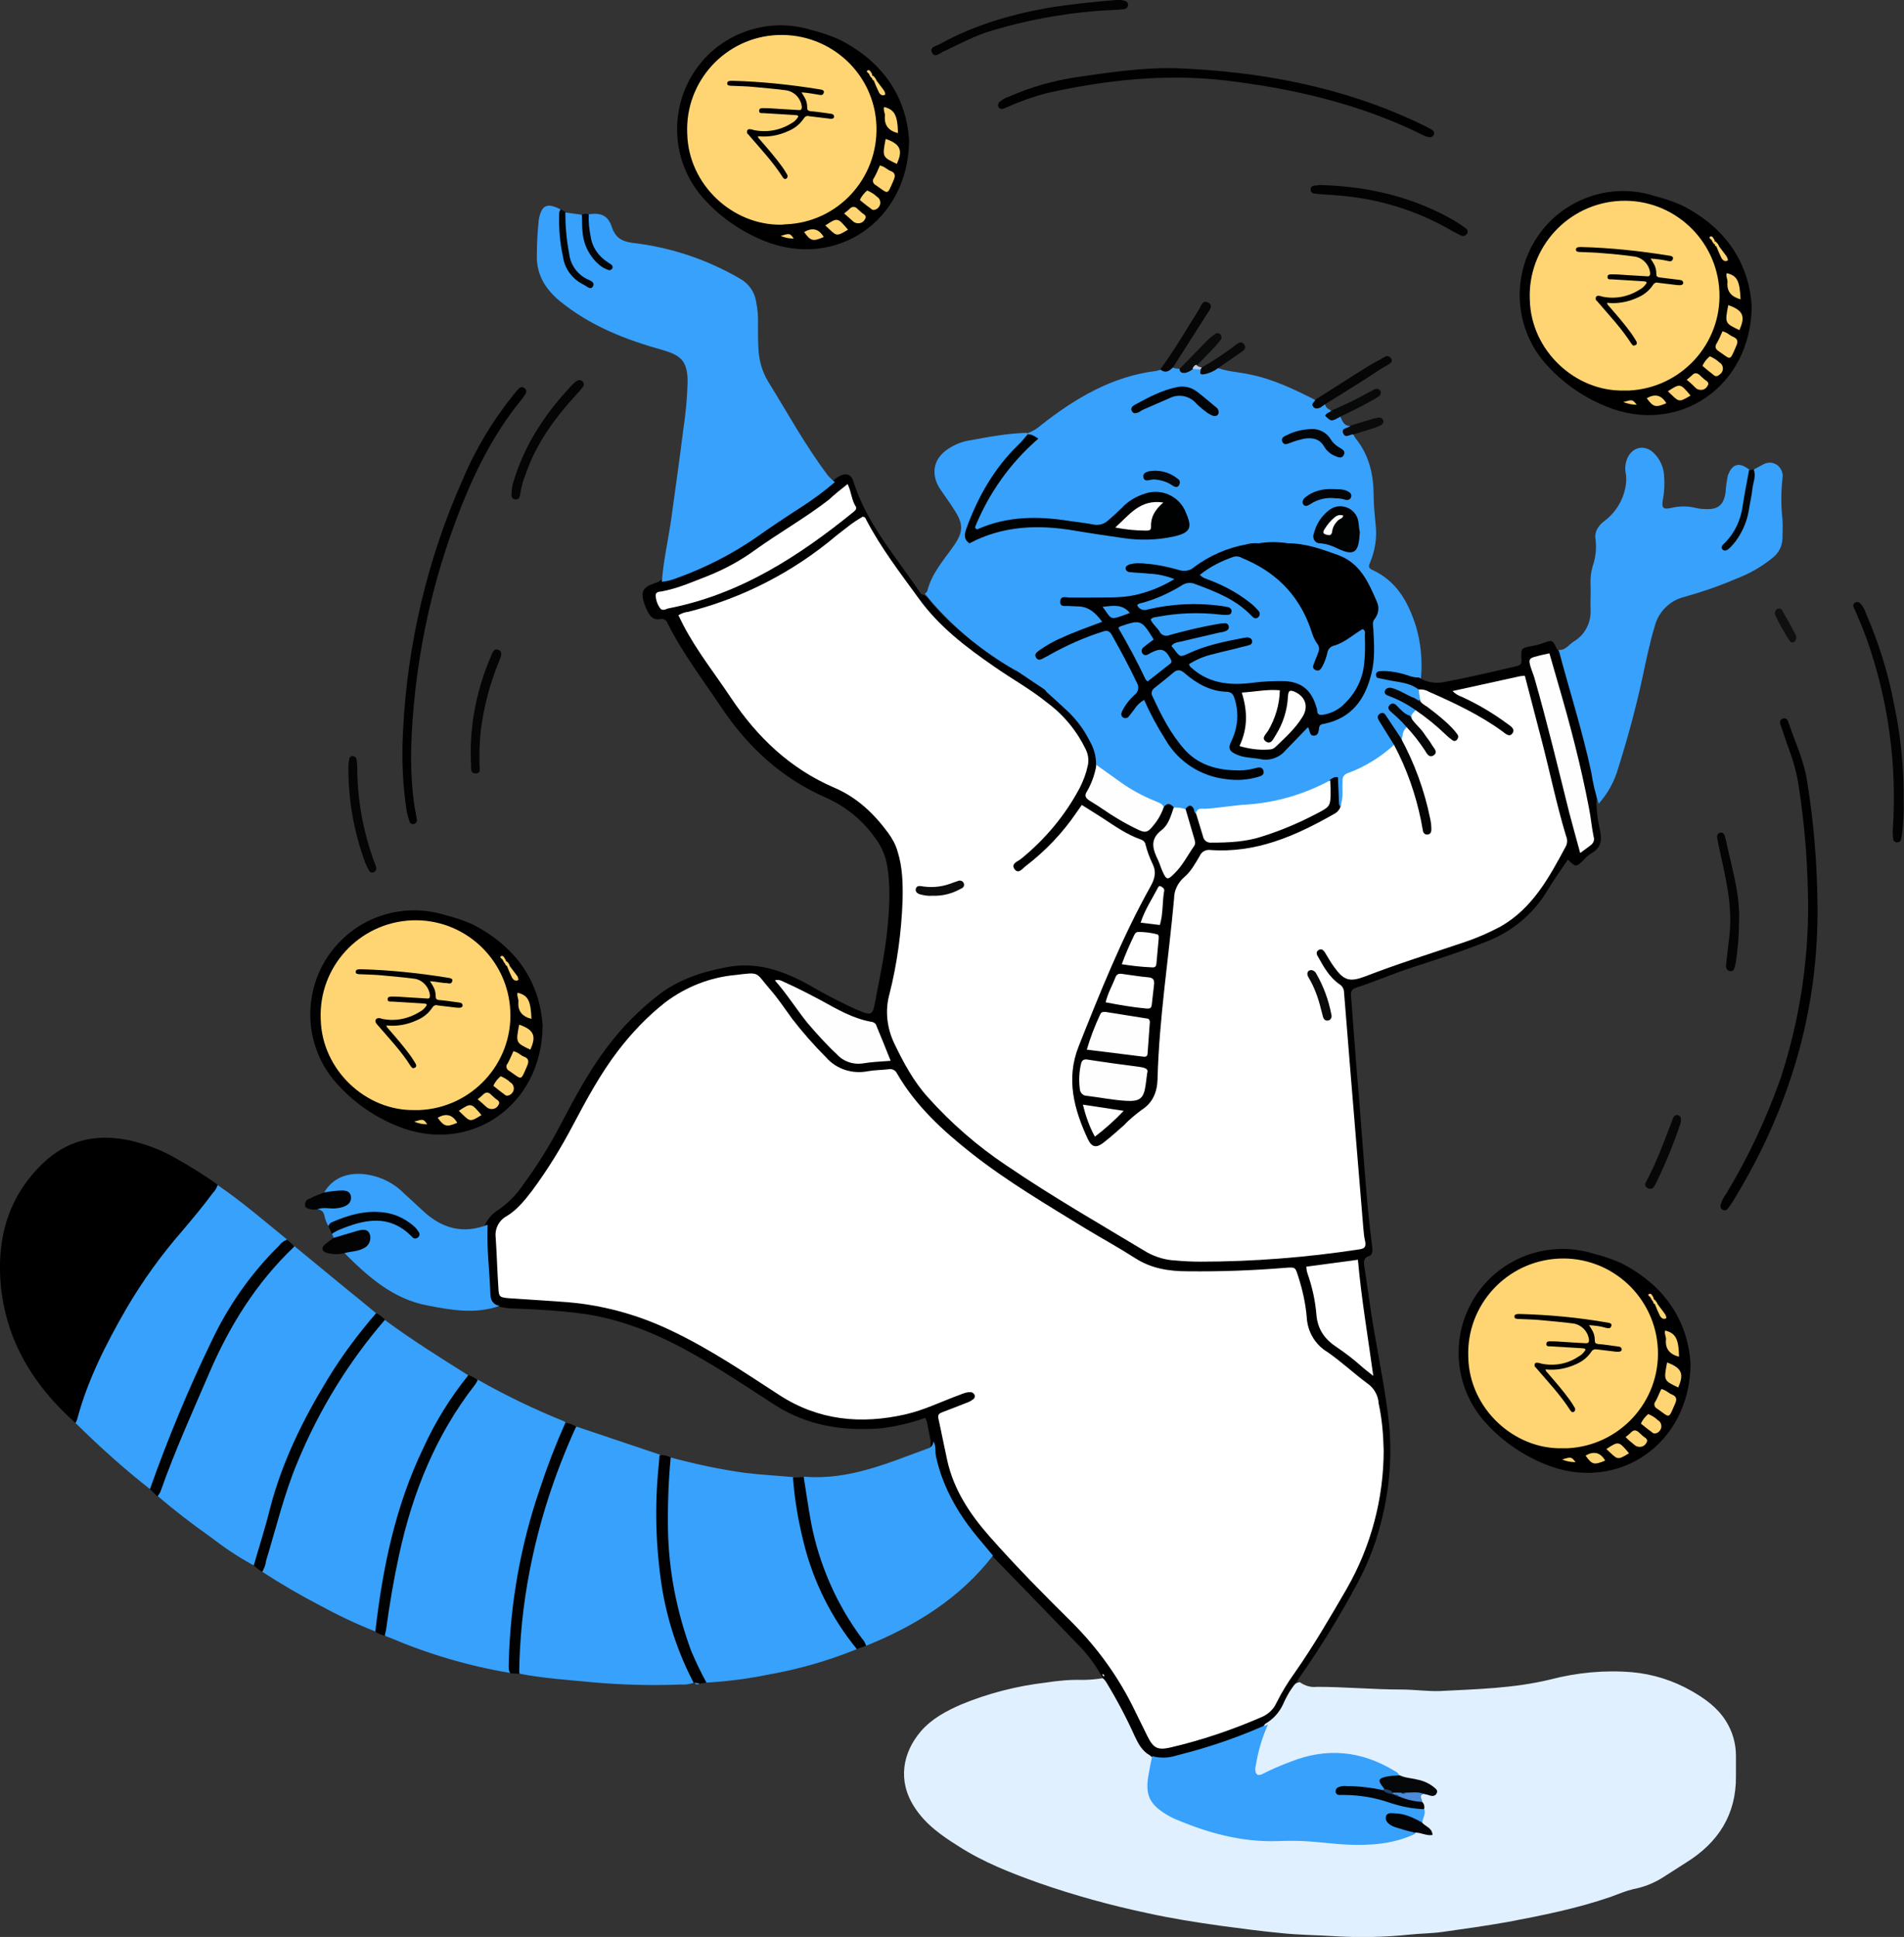 <svg xmlns="http://www.w3.org/2000/svg" enable-background="new 0 0 495.1 503.4" viewBox="0 0 495.1 503.4" id="cash-flow"><rect x="0" y="0" width="495.1" height="503.4" fill="#333333" stroke="none"/><g><path d="M141.1 266.6c-.2 21.1-19.2 33.6-37.7 26.1-5.7-2.3-10.9-5.8-15.1-10.3-10.4-10.7-10.1-27.8.6-38.2 7.1-6.9 17.4-9.3 26.8-6.4 2.4.6 4.8 1.4 7.1 2.4 11.6 5.9 17.6 15.2 18.3 26.4z"></path><path fill="#ffd574" d="M107.9 288.5c-12.7.3-24.2-10.4-24.5-23.6-.6-13.6 10-25.1 23.6-25.7s25.1 10 25.7 23.6c.6 13.6-10 25.1-23.6 25.7h-1.2zM133.5 273.2c1.3.3 1.9 1.1 2.7 1.4 1.5.5 1.3 1.5.8 2.6-1.7 3.9-1.2 3.4-4.6 1.1-.6-.3-.9-1-.6-1.6 0-.1.1-.2.2-.3.5-.9 1-2.1 1.5-3.2zM137.9 272.8c-3.8-1.8-3.8-1.8-2.9-6.5 4.1 1.4 4.4 3.2 2.9 6.5zM128.3 282.2c.4-1 1.1-1.8 1.9-2.5.9.4 1.8.9 2.5 1.6.9.5 1.2 1.7.6 2.6-.3.4-.6.7-1.1.8-.5.2-.9-.1-1.2-.4-.9-.6-1.8-1.4-2.7-2.1zM138.2 264.8c-2.4-.6-3.6-2-3.4-4.4.1-.8-.5-1.6-.2-2.4 2.7.7 3.4 2 3.6 6.8zM124.2 285.7c.6-.5 1-.8 1.3-1.1.8-.9 1.6-.8 2.3 0 .3.3.7.6 1 .9s1.5.7.8 1.7c-.5 1-1.7 1.3-2.7.8-.1-.1-.2-.1-.3-.2-.7-.6-1.4-1.3-2.4-2.1zM119.3 288.7c3.2-2.1 3.2-2.1 5.9 1.1-3.3 2.1-3 1.6-5.9-1.1zM113.8 290.5c2.1-1.2 3.8-.9 5.1 1.3-2.8 1.2-3.4 1-5.1-1.3zM132.5 251l1.8 2.4c.3.3.5.8.5 1.3-.8.4-1.3 0-1.7-.7-.5-1-.9-2-1.3-3 .1-.2.4-.3.6-.1.1 0 .1.1.1.1zM107.7 291.5c2.4-.7 2.4-.7 3.4.7-1.1 0-2.3-.2-3.4-.7zM130.7 249.4c-.3-.3-.9-.6-.4-.9s.9.4 1.1.9c-.2.3-.4.3-.7 0z"></path><path fill="#ffd574" d="M132.5 251h-.7c-.3 0-.4-.3-.4-.5-.2-.2-.2-.5 0-.7l.1-.1c.5.3.9.7 1 1.3z"></path><path fill="#ffd574" d="M131.5 249.8c0 .2-.1.5-.1.7-.3-.3-.6-.7-.7-1.2h.7c.1.2.1.3.1.5zM107.4 259c-1.2-1.4-2.1-2.9-2.6-4.7-.3-1 .1-1.6 1.2-1.7h2c3.2.3 3.4.8 1.6 3.4-.6 1-1.3 1.8-2.2 3zM107.1 263.5c.4.4.6.5.6.7.5 1.1 1.5 2.3.4 3.3s-2.6.5-4-.3c1.1-1.3 2-2.4 3-3.7z"></path><path d="M236.4 36.5c-.2 21.1-19.2 33.6-37.7 26.1-5.7-2.3-10.9-5.8-15.1-10.3-10.3-10.7-10-27.8.7-38.2 7.1-6.8 17.3-9.2 26.7-6.3 2.4.6 4.8 1.4 7.1 2.4 11.6 5.8 17.6 15.1 18.3 26.3z"></path><path fill="#ffd574" d="M203.2 58.4c-12.7.2-24.2-10.4-24.5-23.7-.6-13.6 10-25.1 23.6-25.6s25.1 10 25.6 23.6-10 25.1-23.6 25.6c-.4 0-.7.1-1.1.1zM228.8 43c1.3.3 1.9 1.1 2.7 1.4 1.5.5 1.3 1.5.8 2.6-1.7 3.9-1.2 3.4-4.6 1.1-.6-.3-.9-1-.6-1.6 0-.1.1-.2.2-.3.5-.9 1-2 1.5-3.2zM233.2 42.6c-3.8-1.8-3.8-1.8-2.9-6.5 4.1 1.4 4.4 3.2 2.9 6.5zM223.6 52c.4-1 1.1-1.8 1.9-2.5.9.4 1.8.9 2.5 1.6.9.5 1.2 1.7.6 2.6-.3.4-.6.7-1.1.8-.5.2-.9-.1-1.2-.4-.9-.6-1.8-1.4-2.7-2.1zM233.5 34.6c-2.4-.6-3.6-2-3.4-4.4.1-.8-.5-1.6-.2-2.4 2.7.7 3.5 2.1 3.6 6.8zM219.5 55.5c.4-.4.9-.7 1.3-1.1.8-.9 1.6-.8 2.3 0 .3.3.7.6 1 .9s1.5.7.8 1.7c-.5 1-1.7 1.3-2.7.8-.1-.1-.2-.1-.3-.2-.7-.6-1.4-1.3-2.4-2.1zM214.6 58.6c3.2-2.1 3.2-2.1 5.9 1.1-3.3 2-2.9 1.6-5.9-1.1zM209.1 60.3c2.1-1.2 3.8-.9 5.1 1.3-2.8 1.2-3.4 1.1-5.1-1.3zM227.9 20.9l1.8 2.4c.3.4.5.8.5 1.3-.8.4-1.4 0-1.7-.7-.5-1-.9-2-1.3-3 .1-.2.4-.3.6-.1l.1.1zM203 61.3c2.4-.7 2.4-.7 3.4.7-1.1 0-2.3-.2-3.4-.7zM226 19.2c-.3-.3-.9-.6-.4-.9s.9.4 1.1.9c-.1.2-.4.3-.6.2 0-.1-.1-.1-.1-.2z"></path><path fill="#ffd574" d="M227.9 20.9h-.7c-.3 0-.4-.3-.4-.5-.2-.2-.2-.5 0-.7l.1-.1c.4.3.8.7 1 1.3z"></path><path fill="#ffd574" d="M226.8 19.6c0 .2-.1.5-.1.7-.4-.3-.6-.7-.7-1.2h.7c.1.2.1.4.1.5zM202.8 28.9c-1.2-1.4-2.1-2.9-2.6-4.7-.3-1 .1-1.6 1.2-1.7h1.9c3.2.3 3.4.8 1.6 3.4-.6.9-1.3 1.8-2.1 3zM202.4 33.3c.4.4.6.5.6.7.5 1.1 1.5 2.3.4 3.3s-2.6.5-4-.3c1.1-1.3 2-2.4 3-3.7z"></path><path d="M455.5 79.6c-.2 21.1-19.2 33.6-37.7 26.1-5.7-2.3-10.9-5.8-15.1-10.3-10.3-10.7-10-27.8.7-38.2 7.1-6.8 17.3-9.3 26.7-6.3 2.4.6 4.8 1.4 7.1 2.4 11.6 5.8 17.6 15.1 18.3 26.3z"></path><path fill="#ffd574" d="M422.3 101.5c-12.7.3-24.2-10.4-24.5-23.6-.6-13.6 10-25.1 23.6-25.7 13.6-.6 25.1 10 25.7 23.6.6 13.6-10 25.1-23.6 25.7h-1.2zM447.9 86.1c1.3.3 1.9 1.1 2.7 1.4 1.5.6 1.3 1.5.8 2.6-1.7 3.9-1.2 3.4-4.6 1.1-.7-.5-.9-1-.5-1.8.6-1 1.1-2.1 1.6-3.3zM452.3 85.8c-3.8-1.8-3.8-1.8-2.9-6.5 4.1 1.4 4.4 3.1 2.9 6.5zM442.7 95.1c.4-1 1.1-1.8 1.9-2.5.9.4 1.8.9 2.5 1.6.9.5 1.2 1.7.6 2.6-.3.4-.7.7-1.1.9-.5.2-.9-.1-1.2-.4-.9-.7-1.8-1.4-2.7-2.2zM452.6 77.8c-2.4-.7-3.6-2-3.4-4.4.1-.8-.5-1.6-.2-2.4 2.7.6 3.4 2 3.6 6.8zM438.6 98.7c.6-.5 1-.8 1.3-1.1.8-.9 1.5-.7 2.3.1.3.3.7.6 1 .9s1.5.7.8 1.7c-.5 1-1.7 1.3-2.7.8-.1-.1-.2-.1-.3-.2-.7-.7-1.4-1.4-2.4-2.2zM433.7 101.7c3.2-2.1 3.2-2.1 5.9 1.1-3.3 2-3 1.6-5.9-1.1zM428.2 103.5c2.1-1.2 3.8-.9 5.1 1.3-2.8 1.2-3.4 1-5.1-1.3zM447 64l1.8 2.4c.3.4.5.8.5 1.3-.8.4-1.3 0-1.7-.7-.5-1-.9-2-1.3-3 .1-.2.4-.3.6-.1l.1.1zM422.1 104.5c2.4-.7 2.4-.7 3.5.7-1.2 0-2.4-.3-3.5-.7zM445.1 62.4c-.3-.3-.9-.6-.4-.9s.9.4 1.1.9c-.1.2-.4.3-.6.2 0-.1 0-.2-.1-.2z"></path><path fill="#ffd574" d="M447 64h-.7c-.3 0-.4-.3-.4-.5-.2-.2-.2-.5 0-.7l.1-.1c.4.3.8.7 1 1.3z"></path><path fill="#ffd574" d="M445.9 62.8c0 .3 0 .5-.1.7-.3-.3-.6-.7-.7-1.2h.7c.1.2.1.3.1.5zM421.9 72c-1.2-1.3-2.1-2.9-2.6-4.7-.3-1 .1-1.7 1.2-1.7.7 0 1.3 0 2 .1 3.2.3 3.4.8 1.5 3.4-.6.9-1.3 1.7-2.1 2.9zM421.5 76.5c.4.4.6.5.6.7.5 1.1 1.5 2.3.4 3.3s-2.5.5-4-.3c1.1-1.3 2-2.5 3-3.7z"></path><path d="M439.6 354.5c-.2 21.1-19.2 33.6-37.7 26.1-5.7-2.3-10.9-5.8-15.1-10.3-10.3-10.8-10-27.8.8-38.2 7.1-6.8 17.3-9.2 26.7-6.3 2.4.6 4.8 1.4 7.1 2.4 11.5 5.8 17.5 15.1 18.2 26.3z"></path><path fill="#ffd574" d="M406.3 376.4c-12.7.3-24.2-10.4-24.5-23.6-.6-13.6 10-25.1 23.6-25.7 13.6-.6 25.1 10 25.7 23.6.6 13.6-10 25.1-23.6 25.7h-1.2zM432 361c1.3.3 1.9 1.1 2.7 1.4 1.5.6 1.3 1.5.8 2.6-1.7 3.9-1.2 3.5-4.6 1.1-.6-.3-.9-1-.6-1.6 0-.1.1-.2.2-.3.5-.9.9-2 1.5-3.2zM436.4 360.6c-3.8-1.8-3.8-1.8-2.9-6.5 4.1 1.5 4.3 3.2 2.9 6.5zM426.7 370c.4-1 1.1-1.8 1.9-2.5.9.4 1.8.9 2.5 1.6.9.5 1.2 1.7.6 2.6-.3.4-.6.7-1.1.8-.5.2-.9-.1-1.2-.4-.9-.6-1.8-1.4-2.7-2.1zM436.6 352.6c-2.4-.6-3.6-2-3.4-4.4.1-.8-.5-1.6-.2-2.4 2.7.7 3.5 2.1 3.6 6.8zM422.7 373.5c.6-.5 1-.8 1.3-1.1.8-.9 1.5-.8 2.3 0 .3.3.7.6 1 .9s1.5.7.8 1.7c-.5 1-1.7 1.3-2.7.8-.1-.1-.2-.1-.3-.2-.7-.6-1.5-1.2-2.4-2.1zM417.7 376.6c3.2-2.1 3.2-2.1 5.9 1.1-3.3 2-2.9 1.6-5.9-1.1zM412.3 378.3c2.1-1.2 3.8-.9 5.1 1.3-2.9 1.2-3.4 1.1-5.1-1.3zM431 338.9l1.8 2.4c.3.4.5.8.5 1.3-.8.4-1.3 0-1.7-.7-.5-1-.9-2-1.3-3 .1-.2.4-.3.6-.1 0 0 .1 0 .1.1zM406.2 379.3c2.4-.7 2.4-.7 3.5.7-1.3 0-2.4-.2-3.5-.7zM429.2 337.2c-.3-.3-.9-.6-.4-.9s.9.4 1.1.9c-.1.2-.4.3-.6.2 0-.1-.1-.1-.1-.2z"></path><path fill="#ffd574" d="M431 338.9h-.7c-.3 0-.4-.3-.4-.5-.2-.2-.2-.5 0-.7l.1-.1c.4.3.8.7 1 1.3z"></path><path fill="#ffd574" d="M430 337.6c0 .2 0 .5-.1.7-.3-.3-.6-.7-.7-1.2h.7c.1.2.1.4.1.5zM405.9 346.9c-1.2-1.3-2.1-2.9-2.6-4.7-.3-1 .1-1.6 1.2-1.7h2c3.2.3 3.4.8 1.5 3.4-.6.9-1.3 1.8-2.1 3zM405.6 351.3c.4.4.6.5.6.7.5 1.1 1.5 2.3.4 3.3s-2.5.5-4-.3c1-1.3 1.9-2.4 3-3.7z"></path><path fill="#e1f0ff" d="M338 437.2c1.3.9 2.8 1.4 4.4 1.2 7.3 0 14.7.7 22 .7 3.3 0 6.7.5 10 .4 9.6-.5 19.2-.7 28.7-3 6.9-1.8 14.1-2.5 21.3-1.9 5.5.5 10.8 2.2 15.5 4.9 3.5 2 6.7 4.3 8.9 7.8 1.7 2.7 2.6 5.8 2.6 9v5.3c.1 10-4.6 17.3-13 22.5-2 1.3-4.1 2.6-6.1 3.9-2.4 1.5-5 2.5-7.7 3-2 .5-3.9 1.3-5.8 2-8.7 3-17.7 4.8-26.7 6.5-5.6 1-11.3 1.8-17 2.6-2.8.4-5.7.4-8.6.7-6.6.7-13.2.8-19.8.4-4.5-.3-9.1-.3-13.6-.8-5.3-.5-10.5-1.2-15.7-1.9-6.4-.9-12.8-1.9-19.1-3.3-9.5-2-18.9-4.6-28.1-7.8-7.3-2.6-14.5-5.4-21-9.6-4.3-2.7-8.5-5.6-11.4-10.1-4.5-6.9-3.1-14.2 1.7-19.8 2.8-3.2 6.5-5.2 10.4-6.9 7-2.9 14.4-4.8 22-5.7 3.2-.5 6.5-.8 9.7-.7 1.8 0 3.7-.2 5.5-.5 1.3 0 1.6 1.1 2.1 1.9 1.7 2.8 3.2 5.6 4.5 8.6 1.6 3.6 3.7 7 6 10.1-.1 1.7-.3 3.4-.7 5-.6 3.6.5 6.4 3.7 8.3 5.9 3.5 12.5 5.3 19.2 6.6 3 .5 6.1.8 9.2.7 6-.1 12.1.2 18.1 1 6.1.6 12.3-.2 18.1-2.5 1.2 0 2.5 0 3.7.3-.4-1.1-1.5-1.5-1.7-2.5s.2-2.1.3-3.2c0-.8-.2-1.6-.5-2.3-.4-1.1-.3-2 1-2.3.7-.2 1.4.2 2.3-.4-2.5-3-6.7-1.9-9.4-4-8.7-5.8-18-6.6-27.6-2.8-2 .8-3.9 1.7-5.9 2.5-3 1.3-4.4.2-3.8-2.9.5-3.6 1.6-7.1 3.3-10.3 2.6-2.2 4.7-5 6.1-8.1.7-1 1.2-2.4 2.9-2.6z"></path><path fill="#38a1fc" d="M305 95.5c.5.4 1.2.2 1.8.4 1.3.9 2.3-.3 3.5-.4.7-.1 1.3.3 1.9.2.7.7 1.9.8 2.7.3.5-.3 1.1-1 1.9-.3 2.6.9 5.4 1 8.1 1.6 6.1 1.2 11.7 3.9 17.2 6.7.2 1.8 1.7.7 2.5 1.2.2.9 1 1.2 1.7 1.6-.9 3 1.6 1 2.3 1.6.5 1.2 1 2.4 2.6 2.3-.5 1.7-.5 1.7.8 2.3.1.3.2.5.4.8 3.7 4.5 4.8 9.7 4.8 15.3 0 2.4.3 4.8.5 7.2.4 3.3-.1 6.7-1.4 9.8-.4.9-.6 1.5.5 2 6.4 2.9 9.4 8.4 11.4 14.7 1.3 4.4 1.7 9 1.3 13.5-1.1 1.1-2.3.3-3.4.1-1.9-.5-3.9-1.1-6.3-.7 3.4 1.4 7.2.4 9.5 3.5.3.8.3 1.7 0 2.5-1.1 1.2-2 .2-3-.2-1.5-.6-2.9-1.7-5.3-1.9 1.5 1.4 3 1.7 4.1 2.4s2.8 1.1 3.3 2.8c-.3.7-.9 1.3-1.7 1.6-1.9.4-2.5-1.6-4.2-2.1.9 2.1 3.5 2.7 3.7 5.1-.7.9-1 2-1.8 2.9-1.7-.3-1.6-2.1-2.6-3-.8-.8-1.2-1.9-2.5-2.7.6 1.8 1.7 2.9 2.4 4.3.5 1 1.6 1.9 1 3.3-2.9 3.1-6.4 5.5-10.3 7-2 .6-3.3 2.6-3 4.7.1 1.3.8 3.1-1.3 3.7-1.1-1.6-.6-3.4-.6-5.1 0-1.3-.4-1.5-1.4-.9-7.6 4.6-16 5.8-24.6 6.8-3.2.3-6.5 0-9.5 1.4-.6.3-1.3.1-1.6-.5-.4-.6-1.3-.8-1.9-.4-1 0-2-.1-3-.4-1-.7-2.1-.3-3.2-.4-5.4-2.6-10.7-5.2-15.2-9.1-.9-.6-1.6-1.3-2.2-2.1-.9-5.9-4.3-10.4-8.4-14.4-1.6-1.4-3.2-2.9-4.5-4.5-.2-1.2-.9-2.2-2-2.8-3.5-2-6.5-4.8-9.8-7.2-5.4-3.8-10.4-8.4-15.5-12.6-.8-.6-1.2-1.5-1-2.4.1-1.6.5-3.1 1.3-4.5 2.2-3.4 4.7-6.7 7.4-9.7 4.6-2.6 9.8-4.1 15.1-4.5 3.5-.1 7.1.2 10.5.8 7.5 1.1 14.8 2.8 22.4 2.4 2.1 0 4.3-.4 6.3-1.1 1.8-.7 2.3-1.9 1.7-3.8-1.7-5-6.3-7.1-11.2-5-2.3.9-4.2 2.4-5.8 4.2-2.6 3-5.7 3.9-9.5 3-3.6-.8-7.3-1.2-11.1-1.4-4.9-.2-9.7.5-14.3 2.2-.8.3-1.8 1-2.6.1s-.2-2 .2-2.9c3.1-6.8 7-13.2 12.5-18.3.9-.8 2.4-1.6 1-3.2-.2-.2-.3-.5-.4-.7 1.3-.5 2.5-1.2 3.5-2.1 8.9-7 18.5-12.7 30-14.1.4-.1.7-.2 1.1-.3.9-.1 2-.7 3.2-.6z"></path><path d="M272.1 179.8c2 1.8 4 3.6 5.9 5.4 2.1 2.1 3.9 4.5 5.2 7.1 1.2 2 1.9 4.3 1.8 6.6.8 2.1-.2 3.8-1.1 5.5-1 1.9-.8 3 1.2 4 3.4 1.8 6.2 4.3 9.7 6 3 1.4 3.6 1.2 5.5-1.6.7-1 .8-2.5 2.3-3 .9-1.3 1.8-.9 2.6 0 .5 2.7-1.1 4.7-2.7 6.4-2 2.2-2.3 4.3-.9 6.8.8 1.3.5 3.7 2.2 3.9s2.4-2.1 3.4-3.3c2.4-2.4 3-6.2 1.5-9.3-.5-1.2-1.2-2.6-.5-4 .9-1.1 1.5-1.2 2.1-.3.3.4.1 1.1.6 1.4 1.2.7 1.3 2 1.6 3.1 1.3 3.6 1.3 3.6 5.2 3.6 7.3.1 13.8-2.6 20.3-5.4.7-.3 1.3-.7 2-1 3.3-1.3 5.8-3.1 5.1-7.2 0-.7.2-1.3.7-1.8.6-.4 1.1-.9 2.1-.7.1 2.3.2 4.7.3 7 .7 1.6-.5 2.4-1.4 3.2-1.5 1.2-3.1 2.1-4.8 2.9-8.4 4-16.9 7.5-26.5 6.7-1.8-.2-3.6.8-4.3 2.5-.7 1.3-1.6 2.6-2.6 3.6-2.7 2.4-3.1 5.5-3.4 8.8-1 9.7-2.1 19.4-3.1 29.1-.6 4.1-.8 8.3-.8 12.5.2 4.9-1.4 8.8-5.5 11.8-2.6 1.9-4.8 4.4-7.3 6.4-3.9 3.2-5.6 2.8-7.7-1.9-4.1-9.2-4-18.3.3-27.5 4.8-10.6 9-21.5 14.2-31.9.3-.8.7-1.5 1.2-2.2 3.4-4 2.6-8 .5-12.2-.4-.9-1.1-1.7-2-2.2-4-1.7-7.4-4.3-11-6.6-2.8-1.8-2.8-1.8-4.8 1-3.2 4.6-7.1 8.7-11.5 12.1-.6.5-1.3 1-2.1 1.4-.7.5-1.7.4-2.3-.3-.6-.7-.6-1.8.1-2.4l.1-.1c.7-.7 1.5-1.4 2.3-2 6-5 11-11.2 14.5-18.2 2-4 2-7.7-.7-11.5-3.2-4.5-7.2-8.3-11.8-11.4-6.8-4.6-13.8-8.8-20-14.2-4.3-3.6-8.1-7.7-11.3-12.3-3.8-5.5-8-10.8-11.2-16.7-.9-1.7-1.9-1.7-3.3-.8-4.4 3-8.4 6.4-12.7 9.5-8.6 6.1-18.2 10.1-28.3 13-4.1 1.2-4.2 1.2-2 4.8 6.2 9.9 12.6 19.8 20.6 28.5 3.8 4 8.3 7.2 13.3 9.6 4.1 2.1 8.4 4 12 7.1 5.7 5 9.6 10.8 10.1 18.8.4 7.8-.6 15.4-1.7 23-.2 1.6-.5 3.1-1 4.6-3.2 8.4 0 15.7 4.3 22.6 4.5 6.9 10.1 12.9 16.7 17.9 14.3 11.2 30.1 20 45.6 29.2 1.5.9 3.2 1.4 5 1.5 3.9.2 7.8.8 11.7.4 2.6-.3 5.2-.1 7.8-.1 9.6-.1 19.1-1.6 28.6-2.8 1.1 0 2-.8 2-1.9 0-.2 0-.4-.1-.6-.9-6.5-1.2-13.1-1.9-19.7-.6-6.3-.9-12.6-1.4-18.9-.6-7.6-1.5-15.2-1.9-22.8-.1-2.1-1-4-2.7-5.3-1.7-1.5-3-3.4-3.9-5.4-.5-1-1.1-2.2.2-3s2.3.2 3 1.3c.9 1.5 2 2.9 3.2 4.2 1.2 1.4 3.1 1.9 4.8 1.2 11.1-4.2 22.4-7.4 33.4-11.8 4.7-1.9 8.8-5.1 11.6-9.3 2.1-3 4.2-5.9 6.1-9 1.5-2.3 2-5.1 1.2-7.7-3.3-11.9-5.9-24.1-9.2-36-.8-3-1.1-3.2-4-2.6-4.2.9-8.3 1.9-13 2.8 2.6 1.6 5 2.9 7.4 4.2 2.1 1 4 2.4 5.6 4.1.8.8 1.6 1.9.5 2.9s-2.1.4-3-.3c-3.4-2.3-6.9-4.5-10.5-6.4-3.5-1.9-7.4-3.1-10.8-5.2-2.4-1.7-5.2-1.7-7.9-2.3-.8-.2-1.6-.3-2.4-.5-.4-.1-.5-.5-.5-.9s.3-.7.6-.8c.6-.1 1.3-.1 1.9-.1 1.9.1 3.9.5 5.7 1.1 1 .4 2 .6 3 .6 1.9 1.2 4.1 1.6 6.3 1.2 6.5-1.2 12.8-2.7 19.2-4.2 1.1-.3 1.2-.8 1.1-1.8-.1-2.9 0-2.9 2.8-3.4 1.1-.2 2.2-.5 3.2-.9 2-.7 2.2-.6 3.2 1.6.8.9 1.4 2 1.6 3.2 3.2 10.9 6.3 21.8 8.5 32.9.3 1.3.4 2.6.2 3.9.1 2.5.4 5 1 7.4.5 2.5.1 4.4-2.2 5.7-.7.4-1.4 1-1.9 1.6-2.1 2.1-2.2 2.2-4.3.1-2 2.9-4 5.8-5.8 8.8-3.7 5.8-9.2 10.2-15.6 12.6-6.2 2.5-12.6 4.5-19 6.6-5 1.6-9.7 3.7-14.7 5.3-1.1.4-1.4 1-1.3 2.1.5 6.1.9 12.2 1.4 18.4.5 5.8 1 11.7 1.4 17.5.8 9.7 1.4 19.5 2.7 29.2.1 1 .2 2.1-.7 2.5-1.7.5-1.5 1.7-1.3 2.9.8 5.3 1.5 10.7 2.4 16 1.4 8.2 3.1 16.5 4 24.8.9 9.5-.1 19-2.8 28.1-1.3 4.6-3.2 9.1-5.5 13.4-4.4 8.2-9.3 16.2-14.6 23.8-.4.5-.7 1.1-1 1.6-1.5 1.7-2.7 3.7-3.6 5.8-1 2.2-2.6 4-4.7 5.2-.9.9-2 1.6-3.2 2.1-7 2.9-14.3 5.2-21.6 6.9-1.9.4-3.7.7-5.2-.8-2-1.1-3-3-3.9-4.9-2.2-4.9-4.7-9.6-7.5-14.2-.3-.4-.5-.7-.9-1l-.2-.5c-.1-.2-.3-.4-.4-.6-1.6-2.8-3.6-5.4-5.9-7.7-7.3-7.6-14.7-15.2-22.1-22.8-.1-.1-.3-.2-.5-.3-.6-.1-1.2-.4-1.7-.9-6.1-7-11.5-14.3-13.6-23.6-.3-1.7-.4-3.4-.3-5.2-.3-1.5-.6-3.1-.9-4.6-.1-.5-.3-1-.5-1.4-3.7 1.3-7.5 2.2-11.4 2.7-9.9.8-19.2-.6-27.8-6.1-7.1-4.6-14.1-9.3-21.5-13.4-8.7-4.9-17.9-8.7-27.8-10.2-5.9-.8-11.8-1.2-17.8-1.4-1.8 0-3.5-.2-5.2-.7-1.4.3-2.7-.6-3-2-.1-.2-.1-.5 0-.7-.2-5.4-1-10.7-.7-16 0-.8.3-1.6.7-2.3.7-1.6 1.9-3 3.4-3.9 2.6-1.8 4.9-4.1 6.6-6.7 3.6-4.9 6.8-10 9.6-15.4 3.7-7 7.4-14 12.2-20.3 3.8-5.1 8.3-9.6 13.3-13.5 5.2-4 11.2-6 17.6-7.2 7.9-1.6 14.9.9 21.6 4.6 3.9 2.3 8 4.4 12.1 6.3 4.3 1.8 4.4 1.8 5.2-2.7 1.2-6.2 2.5-12.4 3.1-18.7.5-5.5.8-11-.2-16.4-.5-2.6-1.7-5.1-3.4-7.2-3.1-4.3-7.4-7.7-12.2-9.9-11.6-5-20.4-13.1-27.4-23.5-4.8-7.2-10.1-14.1-14-21.9-.2-.8-1.1-1.3-1.9-1.1-1.6.3-2.6-.5-3.3-2-.3-.6-.6-1.2-.8-1.8-1.1-3.4-.6-4.4 2.8-5.6l.8-.3c1.9-1.5 4.3-1.7 6.4-2.6 6.8-2.7 13.3-6.2 19.2-10.5 5.8-4.2 12.1-7.6 17.6-12.2.5-.4 1.1-.6 1.8-.6.5-.4 1-.9 1.5-1.2 1.9-1.3 3.6-1.1 4.2 1 3.5 11.2 11.3 19.8 17.6 29.3.9.2 1.7.8 2.2 1.6 6 7.2 13.4 12.7 21.3 17.6.2.1.5.3.7.4 3.3 2 6.6 3 8.4 5.8z"></path><path fill="#38a1fc" d="M217.1 125.3c-2.8 2.4-5.8 4.6-8.9 6.6-3.9 2.5-7.8 5.1-11.6 7.8-6.4 4.4-13.3 7.9-20.5 10.5-1.3.5-2.6.9-4 1 .4-5.4 1.6-10.6 2.4-16 1.1-7.9 2.2-15.8 3.2-23.7.6-4 1-8.1 1.1-12.2 0-5.2-1.5-6.9-6.4-8.3-9.7-2.7-19-6.3-27-12.9-3.8-3.2-6-7-5.8-12.1 0-3 .2-5.9.5-8.9.7-3.8 2.1-4.5 5.6-2.7.6 3.4.4 6.8.9 10.2.5 3.8 2 6.9 5.5 8.7-3.7-2.1-4.9-5.6-5.3-9.5-.3-1.9-.5-3.8-.6-5.8 0-1-.1-2.1.7-2.8l4.3.6c1.2 1 .8 2.4.8 3.6.1 3.8 2 7.4 5.2 9.5-4.2-3.9-5.9-9.1-4.2-13.2 3.3-.5 5.1.3 6.1 3.3.9 2.7 2.5 3.7 5.2 4.1 9.9 1.1 19.5 4.3 28.1 9.3 2.2 1.2 3.8 3.4 4.2 5.9.4 2 .6 4.1.5 6.1 0 2 0 3.9.1 5.9.1 3.1.9 6.1 2.5 8.8 5.1 8.2 9.7 16.7 15.6 24.5.6.6 1.1 1.2 1.8 1.7z"></path><path d="M19.6 369.8C8.8 360.2 1.6 348.6.2 334c-1.1-12.1 1.9-23 11-31.7 6.2-5.9 13.4-7.6 21.6-6.1 4.4.9 8.6 2.4 12.5 4.6 3.9 2.2 7.7 4.5 11.3 7.1.4 1.4-.5 2.3-1.2 3.2-3.5 4.9-7.7 9.3-11.4 14-10.1 12.6-17.8 26.9-22.8 42.2-.3 1-.2 2.3-1.6 2.5z"></path><path fill="#38a1fc" d="M180.5 437.3c-1.1.4-2.3.6-3.5.5-7.7.3-15.4.1-23.1-.6-6.3-.6-12.6-1-18.7-2.2-1.3-2.5-.8-5.1-.6-7.6 1.3-18.1 5.6-35.8 12.7-52.5.6-1.5 1.1-3.2 2.7-4.1l21.7 7.3c.6.8.8 1.9.6 2.9-.8 12-.9 24 1.7 35.8 1.3 5.9 3.2 11.7 5.8 17.2.4 1 1.2 2 .7 3.3z"></path><path fill="#38a1fc" d="M124.3 358.6c7.2 4.1 14.7 7.7 22.4 10.8.2.1.3.2.4.4.6 1.1-.1 2-.5 2.9-6.2 14.8-10.8 30.1-12.6 46.1-.6 4.1-.9 8.3-.8 12.5.1 1.2.3 2.4-.5 3.5-10.8-1.8-21.3-4.9-31.4-9.2-.4-.2-.9-.2-1.2-.6-.4-.9-.5-2-.2-3 2.1-13.8 4.5-27.5 10.2-40.4 3.2-7.3 6.8-14.5 11.7-20.8.6-.9 1.5-1.7 2.5-2.2z"></path><path fill="#38a1fc" d="M97.6 424c-4.9-1.9-9.7-4.2-14.3-6.7-5.2-2.7-10.2-5.6-15.1-8.8-.2-.9-.1-1.9.2-2.7C72.1 393 75.5 380 82 368.2c4.5-8.4 9.9-16.4 16-23.8.4-.7 1.2-1.2 2-1.4 7 5.2 14.4 9.8 21.7 14.4 0 .9-.4 1.8-1 2.5-10 13.6-16.1 29-19.5 45.5-1.1 5.5-1.9 11-2.8 16.5 0 .7.1 1.6-.8 2.1z"></path><path fill="#38a1fc" d="M76.6 323.9 90.1 335c2.6 2.1 5.2 4.2 7.7 6.3.3 1.2-.7 1.9-1.3 2.6-10.3 12.3-18.3 26.4-23.5 41.5-2.1 6.1-3.8 12.3-5.4 18.5-.3 1.1-.1 2.5-1.7 2.9-3.9-2.1-7.6-4.6-11.1-7.3-4.8-3.4-9.4-6.9-13.8-10.7.8-4.4 2.7-8.5 4.4-12.6 4.1-9.8 7.9-19.7 12.9-29.1 4.2-7.9 9-15.4 15.8-21.5.8-.6 1.4-1.5 2.5-1.7zM415.7 208.9c-.8-2.6-1.5-5.3-1.9-8.1-2.3-10.8-5.7-21.3-8.5-31.9 1.7.2 2.6-1.3 3.8-2.1 3-1.7 4.7-5 4.5-8.4-.1-2.1.1-4.3 0-6.4-.1-1.6.1-3.2.5-4.7.8-2.3 1.1-4.7.8-7.1-.4-1.9.7-3.6 2.3-4.8 3.1-2.3 5.1-5.8 5.6-9.6.1-.8.1-1.7 0-2.5-.3-1.3-.2-2.6.2-3.8 1.2-3.3 4.6-4.2 7.1-1.7 1.5 1.5 2.5 3.6 2.6 5.7.2 2.1.1 4.3-.3 6.4-.4 2.1.1 2.6 2.2 2.1s4.3-.5 6.3 0c.8.2 1.7.3 2.5.3 3.3.2 4.8-1 5.3-4.3.1-1.5.3-3 .6-4.4 1.1-3.1 3-3.6 5.6-1.5.8 2.2-.1 4.3-.4 6.5-.6 4.6-1.6 9.1-4.9 12.8 2.5-2.3 4.1-5.4 4.5-8.8.7-3.6 1-7.2 2-10.6.7-.4 1.5-.8 2.2-1.2 2.9-1.7 5.7.8 5.2 3.6-.4 3.5-.4 7.1 0 10.6.1 1.7 0 3.3 0 5-.1 2-1 3.8-2.6 5-2.8 2.3-6 4.1-9.4 5.4-4.4 1.9-8.8 3.4-13.4 4.7-3.8.9-6.8 3.8-7.8 7.6-1.4 4.6-2.3 9.2-3.3 13.8-1.7 7.8-3.8 15.5-6.2 23.1-1 3.5-2.7 6.6-5.1 9.3zM174.4 378.8c6.4 1.7 12.8 3.1 19.4 4 4.1.5 8.3.7 12.5 1.1.7 1 1.1 2.2 1.1 3.4 1.5 14.3 5.9 27.4 14.5 39 .6.6.9 1.4.9 2.3-7.4 3-15 5.2-22.9 6.6-5.4 1.1-10.8 1.8-16.2 2.1-1.6-.8-2.1-2.3-2.8-3.7-5.1-11-7.8-23-7.9-35.2-.1-5.6-.5-11.4.5-17 0-1 .3-1.9.9-2.6z"></path><path fill="#38a1fc" d="M19.6 369.8c.2-.2.3-.5.4-.7 2.7-10.3 7.5-19.7 12.8-28.9 4.2-7.2 9.1-14 14.6-20.3 2.7-3.2 5.4-6.4 7.9-9.8.6-.6 1-1.3 1.3-2.1 6.3 4.3 12.1 9.3 18 14.1-1.5 2.7-4 4.3-5.9 6.6-8.2 10-14.1 21.2-18.9 33-3.2 7.7-6.6 15.4-9.4 23.3-.3.8-.5 1.6-1.4 2-6.8-5.3-13.2-11.1-19.4-17.2zM242.7 374.6c.8 1.2.4 2.7.7 4 1.9 8.5 6.2 15.6 11.8 22.1l3 3.6c-8.6 11.1-20.1 18.2-32.9 23.4-3-2-4.4-5.3-6.1-8.2-5.9-10.1-9.4-21.4-10.4-33-.1-.9-.5-1.8.3-2.7h.3c11.4.9 21.6-3.6 32-7.4.8-.2 1.3-1 1.3-1.8zM126.8 318.3c-.3 5.9.5 11.8.7 17.7 0 1.7.5 3 2.4 3.4-6.3 2.2-12.5 1.1-18.7-.1-9-1.7-15.4-7.4-21.6-13.6.6-1 1.8-1 2.7-1.3.8-.2 1.6-.5 2.3-1 .7-.5 1-1.4.6-2.2-.4-.9-1.2-.7-2-.5-1.2.2-2.3.7-3.5 1-1 .3-1.9.8-2.9.1l-.5-1.2c2.7-3.2 6.6-3.5 10.3-4 3.5-.4 4.3 0 10.9 3.3-3.6-3.9-8.1-4.6-13.1-4-3.2.4-6.1 1.7-9 2.8-.5-.9-.9-1.9-1.1-3-.2-.8-.9-1.4-1.8-1.4.2-1.5 1.4-1 2.2-1.1 1.2-.1 2.4 0 3.6-.2.9-.2 1.7-.5 1.7-1.6s-1-1.1-1.9-1.2c-1.3-.2-2.6.7-3.8-.3 2.2-3.7 5.7-5 9.7-4.8 4.1.3 8 2 11 5 1.7 1.6 3.4 3.1 5.1 4.7 4.9 4.5 10.3 6 16.7 3.5zM263.8 174.1c-8-4.6-15.3-10.5-21.4-17.5-.7-.8-1.3-1.6-1.9-2.3.2-.2.5-.4.6-.6 1.1-4.6 4.2-8 6.8-11.7s2.7-5.7.3-9.4c-1.1-1.8-2.4-3.5-3.6-5.3-2.3-3.3-2.6-7.8 2.2-10.8 1.6-1 3.3-1.7 5.1-2 5-.9 10-1.9 15.1-2l.3.3c-.2 1.8-1.5 2.9-2.7 4.1-5.8 5.6-9.5 12.5-12.4 19.9-.5 1.4-.5 2.9-.1 4.3-1.7 2.4-3.4 4.8-5.2 7.1-1.6 1.9-2.6 4.3-2.9 6.7-.2.7.1 1.5.7 1.8 4.7 3.8 9.4 7.7 14.2 11.6.9.8 2 1.4 3 2 .5.3 1.1.4 1.4.8 1.9 2.7 5.1 3.7 7.6 5.7.9.6 1.5 1.7 1.3 2.8l-7.9-5.3c-.2-.1-.1-.5-.5-.2z"></path><path fill="#010101" d="M472.6 234.9c.4 28.1-7.5 53.8-22.1 77.5-.4.6-.8 1.2-1.3 1.8-.3.4-.8.5-1.3.2-.4-.2-.6-.7-.5-1.2.3-1.1.8-2.1 1.5-3 5.8-9.6 10.5-19.7 14.2-30.2 5.1-15.7 7.5-32.1 7-48.6-.2-9.1-1-18.2-2.4-27.2-.5-3.3-1.4-6.6-2.6-9.7-.7-1.9-1.3-3.9-2-5.8-.3-.7-.5-1.5.4-1.9s1.4.3 1.6 1.1c1.7 5 4 9.8 4.8 15.1 1.7 10.5 2.6 21.2 2.7 31.9zM104.8 190c1.1-22.5 6.3-44.6 15.4-65.1 3.4-8.1 7.9-15.6 13.4-22.4.4-.5.8-1 1.3-1.5.3-.4 1-.5 1.4-.2 0 0 .1 0 .1.1.5.4.6 1 .2 1.5-.2.4-.5.8-.8 1.2-8.4 10.2-13.8 22-18.2 34.3-4.8 13.4-8 27.3-9.6 41.5-1.1 10.1-1.7 20.2-.2 30.3l.6 3.3c.1.5-.2.9-.6 1.1-.5.2-1.1 0-1.3-.5v-.1c-.3-.8-.5-1.6-.7-2.4-1.1-7-1.4-14.1-1-21.1zM305.1 17.7c22.4.8 44.1 4.8 64.5 14.6.9.4 1.8.9 2.7 1.4.5.3.8.9.5 1.4-.3.5-.9.7-1.4.5-.5-.1-1.1-.3-1.6-.6-16.2-8-33.5-12-51.3-14.1-15.6-1.8-31-.1-46.3 3.3-3.4.9-6.8 2.1-10 3.5-.5.2-1 .5-1.5.6-.4.1-.8-.1-1-.4-.3-.4-.2-.9.1-1.3.8-.7 1.6-1.2 2.6-1.5 5.7-2.5 11.7-4.2 17.9-5.1 8.3-1.2 16.5-2.4 24.8-2.3z"></path><path fill="#000101" d="M39 387c4.6-13 9.9-25.8 15.9-38.2 4.4-9.4 10.4-17.9 17.7-25.1.5-.7 1.2-1.2 2-1.5.7.5 1.4 1.1 1.9 1.8-9.9 9.4-16.9 20.7-22.2 33.1-4.3 10-8.8 19.9-12.4 30.1-.2.6-.5 1.2-1 1.7L39 387zM66 406.8c1.4-4.9 3-9.8 4.2-14.7 3.1-12 8.5-23 14.9-33.5 3.7-6.1 8-11.9 12.7-17.3.9.4 1.7 1 2.3 1.7-9.5 11-17.1 23.4-22.7 36.9-3.5 8.3-5.6 17.2-8.2 25.7-.1 1-.5 2-1 2.9-.8-.5-1.6-1-2.2-1.7zM97.6 424c1.9-16.5 5.2-32.6 12.5-47.7 3.1-6.8 7-13.1 11.7-18.9.9.3 1.7.7 2.4 1.3-.2.4-.4.8-.7 1.2-10.2 13.1-16.2 28-19.7 44.1-1.4 6.4-2.5 12.9-3.4 19.5-.1.5-.2 1.1-.4 1.6-.8-.2-1.7-.5-2.4-1.1z"></path><path fill="#010101" d="M132.7 434.9c-.6-.9-.4-2-.4-3 .4-15.3 3.1-30.5 8.1-45 1.9-5.8 4.1-11.5 6.6-17.1 1 .1 2 .4 2.8 1-5.5 12-9.6 24.6-12.1 37.6-1.7 8.8-2.6 17.7-2.7 26.6l-2.3-.1zM174.4 378.8c-.6 6.3-.8 12.6-.7 18.9.2 10.7 2.3 21.2 6 31.3 1.2 2.8 2.5 5.6 4 8.3l-1.9.3c-.5.2-1 .1-1.4-.2-4.1-7.8-6.9-16.3-8.3-25-1.6-10.5-1.9-21.1-.8-31.7.1-.8.1-1.7.2-2.5 1-.1 2 .1 2.9.6z"></path><path fill="#030303" d="M495 208.2c.1 2.8-.1 5.7-.4 8.5-.1.5-.2 1.1-.3 1.6-.1.4-.5.6-.9.6-.5.1-.9-.2-1.1-.7-.1-.9-.2-1.8-.1-2.8 1.1-16.8-1.2-33.7-6.9-49.6-.8-2.3-1.8-4.5-2.7-6.7-.2-.4-.4-.8-.6-1.3-.2-.5 0-1 .4-1.2.4-.2.9-.2 1.3.2.7.7 1.2 1.6 1.5 2.6 3.3 7.6 5.8 15.5 7.3 23.6 1.8 8.4 2.6 16.8 2.5 25.2z"></path><path fill="#010102" d="M209 383.9c.6 3.9 1.2 7.9 1.9 11.8 2.1 10.9 6.6 21.2 13.2 30.1.5.5.9 1.2 1.1 1.9l-2.4.9c-6.6-8.1-11.3-17.5-13.8-27.6-1.4-5.6-2.4-11.3-2.8-17l2.8-.1z"></path><path fill="#030303" d="M293.3 1.5c-.1.5-.6.9-1.2.9-.9.1-1.9.2-2.8.2-10.6.5-21.1 2.3-31.2 5.3-4.6 1.3-8.7 3.6-13 5.6-.8.4-1.9 1.5-2.7.3-.8-1.5.8-1.8 1.7-2.2 8.8-4.9 18.2-7.7 28.1-9.5 6-1 12-1.6 18-2.1.8-.1 1.7 0 2.5.3.5.2.7.7.6 1.2zM343.8 48.1c12.2.4 23.7 3.1 34.3 9.2 1 .6 2 1.3 3 2 .5.3.7.9.4 1.4 0 0 0 .1-.1.1-.3.5-1 .7-1.5.4-.7-.3-1.3-.7-2-1-9.1-5.4-19.4-8.6-30-9.4-1.8-.2-3.5-.2-5.3-.4-.8-.1-1.8 0-1.8-1.2.1-1 .9-1 1.7-1 .5-.2.9-.1 1.3-.1z"></path><path fill="#050505" d="M133 128.6c0-1.5.3-2.9.8-4.3 3-9.5 8.5-17.5 15.3-24.6.3-.3.6-.5.9-.7.4-.3.9-.3 1.3 0 .5.3.6.9.4 1.4 0 0 0 .1-.1.1-.5.7-1 1.3-1.6 1.9-5.6 6.1-10.4 12.6-13.2 20.5-.7 1.7-1.2 3.5-1.5 5.3-.1.8-.2 1.6-1.2 1.6-.6 0-1-.4-1.1-.9v-.3z"></path><path fill="#040404" d="M452.2 239.6c0 3.5-.3 6.9-.8 10.3 0 .2 0 .4-.1.6-.3.8-.2 2.1-1.5 1.9-1.2-.3-1-1.4-.9-2.3.3-2.3.5-4.6.8-6.9.9-8-1.1-15.7-2.8-23.4-.1-.7-.3-1.4-.4-2.2-.1-.6.3-1.1.8-1.2.6-.1 1.1.3 1.2.9.4 1.3.6 2.5.9 3.8 1.4 6.1 3.1 12.2 2.8 18.5z"></path><path fill="#050505" d="M122.4 195c.1-8.4 1.9-16.6 5.2-24.3.4-.9.7-2.3 2-1.8s.6 1.9.2 2.9c-2.4 5.8-4 11.9-4.8 18.2-.3 2.9-.4 5.9-.3 8.9 0 .9.4 2.1-1 2.1s-1.2-1.2-1.2-2.1c-.1-1.3-.1-2.6-.1-3.9zM91.5 196.5c.7 0 1.1.3 1.2.8.1.7.2 1.5.2 2.2 0 8.5 1.6 17 4.6 25 .1.2.2.5.3.8.1.6 0 1.1-.6 1.4-.5.2-1 0-1.2-.4-.4-.6-.7-1.3-1-2-3-8.1-4.5-16.6-4.4-25.3 0-.6.1-1.1.2-1.6 0-.5.3-.8.7-.9z"></path><path fill="#020305" d="M85.4 318.7c.1-.4.4-.8.8-1 4.3-1.9 8.8-3.2 13.5-2.6 2.8.3 5.4 1.5 7.6 3.3.6.5 1.1 1 1.5 1.7.4.4.4 1.1-.1 1.5s-1.1.4-1.5-.1l-.1-.1c-5.9-6-12.4-4.5-19.1-1.7-.6.3-1.2.6-1.7 1-.3-.8-.6-1.4-.9-2z"></path><path fill="#060606" d="M344.5 105.1c-.4.3-.7.5-1.1.8-.7.3-1.5.5-2-.3s.5-1.1.6-1.7c4.6-2.9 9.2-5.9 13.9-8.8 1.3-.8 2.8-1.5 4.1-2.3.5-.4 1.2-.3 1.6.2l.1.1c.5.8 0 1.2-.6 1.6s-1.5.8-2.2 1.3c-4.8 3.2-9.6 6.1-14.4 9.1z"></path><path fill="#030304" d="M86.8 321.7c2-.6 4-1.2 6.1-1.8s2.9-.2 3.3 1c.4 1.4-.3 2.9-1.6 3.5-1.6.9-3.4.8-5.1 1.3-1.5.4-3.1.3-4.6-.1-1.2-.4-1.4-1.2-.5-2.1.7-.6 1.5-1.2 2.4-1.8z"></path><path fill="#060607" d="M305 95.5c-1 1-2 1.6-3.3.5 3.7-5 6.8-10.4 10.1-15.6.5-.9.9-2.5 2.3-1.8 1.6.8.3 2.1-.3 3.1-3 4.7-5.9 9.3-8.8 13.8z"></path><path fill="#070707" d="M437.1 291.5c-.1.3-.2.7-.3 1-1.7 5-3.7 9.9-6 14.6-.5.9-.9 2.4-2.3 1.7s-.3-1.8.1-2.7c2.3-4.5 4-9.1 5.8-13.8.2-.5.4-1 .6-1.6s.6-1 1.3-.9c.9.3.8 1 .8 1.7z"></path><path fill="#020304" d="M84.4 309.9c1.6-.3 3.3-.5 4.9-.5.9.1 1.6.3 1.9 1.3.2.8 0 1.7-.7 2.3-.8.6-1.8.9-2.8 1-1.7.3-3.5-.4-5.2.3-.5.1-1.1.1-1.6 0-.7-.2-1.6-.2-1.6-1.2 0-.8.5-1.4 1.3-1.6 1.2-.7 2.5-1.1 3.8-1.6z"></path><path fill="#030609" d="M456 122c.7 1.7-.1 3.3-.3 4.9-.2 2-.7 4-1 6-.5 2.8-1.7 5.5-3.4 7.8-.4.5-.8 1-1.3 1.5-.6.6-1.4 1.3-2.1.6s.3-1.4.8-1.9c2.4-2.5 3.9-5.7 4.4-9.1.5-3.2 1.1-6.4 1.7-9.6l1.2-.2z"></path><path fill="#030507" d="M147 55.1c0 3.6.3 7.2 1 10.8.3 2.8 2 5.3 4.6 6.6.8.4 2.2.8 1.6 1.9s-1.6 0-2.4-.4c-2.9-1.4-5-4.1-5.4-7.3-.8-3.5-1.1-7.2-1-10.8 0-.6 0-1.1.5-1.5l1.1.7z"></path><path fill="#080909" d="M348.5 108.3c-2.3 1.3-2.3 1.3-3.9-.2.2-.8 1.1-.8 1.6-1.4 3.3-1.4 6.4-2.9 9.5-4.6.5-.3 1-.5 1.5-.8s1.3-.4 1.7.2 0 1.3-.5 1.6c-.8.5-1.6 1-2.4 1.4-2.5 1.4-5 2.6-7.5 3.8z"></path><path fill="#0a0b0b" d="M310.2 95.9c-.6.5-1.2.8-1.9 1-.8.1-1.5 0-1.6-1 2.4-2.5 4.9-5 7.3-7.5.6-.6 1.3-1.1 2-1.6.4-.3.9-.3 1.3.1.4.3.4.9.2 1.3l-1.2 1.5c-1.6 1.7-3.3 3.5-5 5.2-.3.4-.6.8-1.1 1z"></path><path fill="#090909" d="M316.7 95.7c-1.1.8-2.4 1.4-3.8 1.6-1.2.1-.7-.7-.7-1.3-.1-.3-.1-.4.3-.5 2.7-1.5 5.2-3.2 7.7-5 .3-.2.6-.5.9-.7.8-.5 1.6-1.4 2.4-.3s-.3 1.7-1 2.2c-2 1.4-3.9 2.7-5.8 4z"></path><path fill="#03060a" d="M153.1 55.7c-.1 1.9.1 3.9.5 5.8.4 2.8 2.1 5.2 4.5 6.7l.9.6c.3.2.4.7.2 1-.2.3-.6.5-.9.4-.9-.3-1.7-.7-2.4-1.3-2.5-2.1-4.1-5.1-4.4-8.4-.2-1.5-.1-3.1-.2-4.7.6-.3 1.2-.3 1.8-.1z"></path><path fill="#0b0b0c" d="M352 112.9c-.9-.1-2.1 1.1-2.7-.2-.7-1.6 1.3-1.3 1.9-2.1l5.3-1.6c.5-.2 1.1-.3 1.6-.4.7-.2 1.4 0 1.6.7s-.3 1-.8 1.3c-.6.3-1.2.5-1.8.7l-5.1 1.6z"></path><path fill="#101010" d="M467.1 165.7c0 .4-.2.8-.5 1.1-.4.3-.9.2-1.2-.2-1.4-2.1-2.7-4.4-3.8-6.8-.2-.5 0-1.2.5-1.5.5-.3 1.1-.1 1.4.4v.1c1.2 2.1 2.4 4.2 3.5 6.3 0 .1.1.3.1.6z"></path><path fill="#bccde3" d="M312.5 95.5c-.1.2-.2.3-.3.5l-2.1-.1c.1-.5.5-1 1-1.1.3.5.9.6 1.4.7z"></path><path fill="#4b8ee2" d="m180.5 437.3 1.4.2c-.6.5-1 .3-1.4-.2z"></path><path fill="#fff" d="M286.7 435.1c.3 0 .5.3.4.6-.3-.1-.5-.3-.4-.6z"></path><path fill="#38a1fc" d="M299.6 456.4c2.1.6 4.4.5 6.5-.2 7.2-1.8 14.2-4.1 21-7 .8-.4 1.7-.6 2.6-1-1.4 3.2-2.4 6.4-3 9.8-.1.5-.2 1.1-.3 1.6 0 1.6.6 2.1 2 1.4 2.3-1.2 4.7-2.2 7.1-3.1 9.5-3.8 18.5-2.9 27.2 2.4.5.2.9.6 1.2 1.1-.6.5-1.3.7-2 .7-1.8.2-2.2 1.3-1.8 2.9-.1.3-.3.5-.5.6-2.2.4-4.2-.5-6.3-.6-1.4-.2-2.8-.1-4.1.4 6.2 0 11.9 2.6 17.9 3.7 1.2 0 2.4.5 3.3 1.2.3 1.2-.4 2.2-.6 3.4-1.1.4-2-.3-2.9-.6-1.3-.5-2.6-.8-4-.8-.4 0-1 0-1.1.6s.3.8.7 1.1c1.1.6 2.4 1 3.6 1.3.7.2 1.9-.1 1.9 1.3-5.7 2.7-11.8 3.1-18 2.8-3.6-.2-7.2-.7-10.8-.9-2.3-.1-4.6-.1-7 0-9.5.3-18.4-2.2-27-5.9-.6-.3-1.2-.6-1.7-.9-4.7-2.8-5.8-5.3-4.8-10.7.3-1.7.6-3.2.9-4.6z"></path><path fill="#020406" d="M370.3 470.2c-3-.1-5.9-.7-8.7-1.6-3.9-1.4-8.1-2.1-12.3-2.1h-1.1c-.5 0-.9-.4-.9-.9s.2-.9.7-1.1c.7-.3 1.4-.4 2.2-.3 3.2 0 6.5.4 9.6 1.1.8-.1 1.7.1 2.4.5l.7.3c.5.2 1 .3 1.5.4 1.8.8 3.9.4 5.4 1.8.5.5.7 1.2.5 1.9z"></path><path fill="#050709" d="M359.8 464.7c-1.6-2-1.5-2.5.9-3 1.1-.2 2.2-.2 3.3-.3 1.4.7 3 .7 4.5 1.1 1.6.3 3.2 1 4.5 2.1.5.4.9.8.6 1.4-.2.6-.9.9-1.5.7h-.1c-.6-.2-1.3-.4-1.9-.5-1.5.3-3.1.5-4.6.4-.4 0-.8-.1-1.3-.1-.7 0-1.4-.1-2-.3-.7-.7-1.9-.5-2.4-1.5z"></path><path fill="#030405" d="M367.9 476.3c-1.2-.3-2.5-.6-3.7-1-.7-.2-1.4-.4-2.1-.7-1-.5-2-1.3-1.7-2.5s1.6-.8 2.6-.8c2.5.1 4.6 1.2 6.7 2.3.9 1.1 2.7 1.4 2.8 3.3-1.6.3-3-.7-4.6-.6z"></path><path fill="#4b8bda" d="M365.5 465.9c1.6 0 3.2-.3 4.7.3-1.4.5-.3 1.4-.4 2.1-2.1-.1-4.1-.6-6-1.4-.4-.2-.9-.1-1.2-.5-.1-.1-.3-.1-.4-.1-.2 0-.3-.1-.2-.2s.1-.2.1-.2h2.2c.3.3.8.2 1.2 0z"></path><path fill="#fff" d="M368.9 179.2c.9-.1 1.9.1 2.7.6 6.6 2.9 13.2 6 19.1 10.3.8.6 1.8 1.6 2.6.5s-.4-1.8-1.2-2.4c-3.8-2.8-7.8-5.2-12-7.1-.9-.3-1.7-.8-2.4-1.5l17.3-3.8c.4-.1.9-.1 1.5-.2 1.4 5.5 2.9 11 4.3 16.5 2.2 8.4 3.9 16.8 6.4 25.1.4.9.4 1.9 0 2.7-4.3 8-8.6 16.1-17 20.9-3 1.6-6.2 3-9.5 4.1-8.6 2.9-17.3 5.6-25.8 8.9-4 1.5-5.5 1-8-2.5-.9-1.2-1.6-2.5-2.4-3.8-.4-.6-.9-1-1.6-.6s-.6 1.1-.2 1.7c1.5 2.7 3 5.4 5.6 7.2.8.5 1.2 1.3 1.2 2.2l1.5 18.6c1.2 14.2 2.3 28.4 3.5 42.5.1 1.2.2 2.4.5 3.6.2 1.3-.1 1.8-1.5 2-13.7 2.1-27.6 3.2-41.4 3.2-2.1 0-4.3-.1-6.4-.3-2.6-.1-5.2-.9-7.4-2.1-12.3-7.4-24.7-14.5-36.6-22.6-7.5-5-14.4-11-20.4-17.7-3.8-4.2-6.4-9.1-8.8-14.1-1.9-4-2.4-8.6-1.2-12.8 2-7.9 3.1-16.1 3.4-24.3.1-4.3 0-8.6-1.3-12.7-.5-1.8-1.4-3.4-2.5-4.9-3.7-5-8.1-9.2-14-11.7-11.4-4.9-20-13.1-26.8-23.3-4.2-6.3-8.9-12.2-12.4-18.9l-1.3-2.6c.8-.5 1.7-.8 2.6-.9 14.2-3.6 27.4-10.4 38.6-19.9 1-.8 2.1-1.6 3.1-2.4s2.4-1.7 3.6-2.4c.6 0 .8.4.9.7 3.8 7.3 8.8 13.8 13.6 20.4 5.3 7.4 12.4 12.8 19.8 17.9 4.6 3.2 9.5 5.9 13.8 9.4 4.3 3.2 7.7 7.4 10 12.2.6 1.3.8 2.9.4 4.3-.4 1.9-1.1 3.7-2 5.5-3.8 7.2-9.1 13.5-15.4 18.6-.8.6-2.7 1.2-1.5 2.7 1 1.2 2-.3 2.8-.9 5.1-3.9 9.6-8.6 13.2-13.9l1.4-2c1.9 1.2 3.7 2.3 5.4 3.4 3.2 2.1 6.3 4.3 10 5.6.6.2 1.1.7 1.2 1.4.4 1.6 1 3.2 1.7 4.7 1.2 2.3.7 4.1-.5 6.2-7.4 13.3-13 27.3-18.6 41.4-3.4 8.5-1.2 16.5 2.4 24.2 1 2.1 2.2 2.3 4 .9s3.6-3 5.3-4.5c1.4-1.5 3-2.8 4.6-4 3-1.9 4.1-4.7 4.2-8.1.4-15.7 2.9-31.3 4.3-46.9 0-2.1 1-4.1 2.6-5.5 1.8-1.5 2.9-3.6 4.1-5.6.4-1 1.5-1.6 2.6-1.5 11.9.9 22.2-3.6 32.2-9.3 1.1-.5 1.9-1.6 2-2.9.5-1.9.2-3.9.3-5.8-.1-.8.4-1.6 1.2-1.9 4.7-1.7 9-4.4 12.6-7.8 1.6.4 1.9 1.9 2.4 3.2 2.4 5.3 4.2 10.9 5.3 16.6 0 .9.5 1.8 1.3 2.3-.5-4-1.5-8-2.8-11.9-1.1-3.1-2.4-6.2-3.8-9.2-.4-.9-1.2-1.7-.6-2.8 0-1.1.6-2.2 1.6-2.8 1.9.4 2.5 2.3 3.7 3.5.8.9 1.3 2 2.5 2.6-.8-2-2.1-3.9-3.6-5.5-.9-1-2.2-1.8-1.8-3.5l1.4-1.6c2.7.2 4.1 2.3 6 3.7 1.3 1 2.2 2.5 3.9 3-1.8-2.9-4.5-5-7.1-7-.8-.6-2.1-.9-2.1-2.4l-.3-2.2z"></path><path d="M334.9 141.2c4.6 0 8.7 1.5 12.9 3 5.9 2.1 8 7.1 10.2 12.1.7 1.5.5 3.2-.5 4.5-.7.8-.5 1.7-.4 2.6.2 3.9.5 7.9-.5 11.7-1.6 6.6-5.1 11.5-12.2 13-.7.1-1.3.2-1.4 1.1s-.2 2-1.4 2-.9-1.4-1.5-2.2l-5.8 6c-1.6 1.9-4.1 2.8-6.5 2.3-2-.4-4.1-.3-6-1.1-2.2-.9-2.6-1.7-1.5-3.8 1.6-3.4 1.9-7.3.7-10.9-.3-1-.7-1.6-1.9-1.7-4.3-.1-7.9-2.1-11-4.8-1.1-1-2-1.1-3.1-.1-1.5 1.3-3.2 2.6-4.8 3.9-.7.5-1 1.4-.5 2.2 2.3 5 4.8 9.9 8.5 14 4 4.3 9.4 5.4 15.1 5.2 1.1-.1 2.2-.3 3.3-.6.8-.2 1.6-.3 1.9.6.4 1.1-.5 1.5-1.3 1.7-2.7.8-5.5 1-8.3.6-6.6-.7-12.5-4.5-15.8-10.2-2.1-3.3-4-6.8-5.6-10.4-1 .6-1.9 1.4-2.5 2.4-.5.6-.9 1.2-1.4 1.8-.3.5-1 .7-1.5.4-.7-.4-.6-1.1-.3-1.7.8-1.6 1.9-3 3.2-4.2 1-.7 1.3-2.1.6-3.2-2-4.2-4.2-8.3-6.5-12.4-.7-1.2-1.4-1.2-2.5-.8-4.7 1.5-9.2 3.5-13.5 5.9-.5.3-1 .6-1.5.8-.7.4-1.6 1-2.2 0s.4-1.5 1-2c1.8-1.2 3.6-2.3 5.6-3.1 3.4-1.6 6.9-2.8 10.6-4.2-1.7-2.3-3.5-4-6.4-4-.7 0-1.5-.1-2.2-.1-1-.1-2.4.4-2.3-1.2s1.5-1 2.5-1h5c3.9-.1 7.8.2 11.7-.6 3.7-.8 7.2-2.2 10.5-4.2-2.1-.8-4.2-1.3-6.5-1.4-1.7-.2-3.3-.2-5-.4-.6 0-1.1-.3-1.2-.9s.5-.9 1-1.1c1.4-.4 2.8-.4 4.2-.2 2.9.2 5.7.8 8.5 1.6 1.4.5 3 .3 4.1-.7 4-3 8.6-5 13.5-5.9 1.1-.3 2.2-.4 3.3-.3 2.5-.4 5.1-.4 7.6 0z"></path><path fill="#000101" d="M252.1 141.2c-1.4-.9-1.4-2.1-.9-3.6 3-8.3 7.2-15.8 13.6-22 .9-.8 1.6-1.8 2.4-2.7 1-.1 1.7.4 2.8 1.1-7.3 6.3-12.9 14.2-16.5 23.1.3.5.6.5.8.4 7.7-3.4 15.7-3.4 23.8-2.1 2 .3 4.1.5 6.1.9 1.4.3 2.8 0 3.9-1 1.3-1.1 2.5-2.2 3.7-3.4 1.6-1.7 3.7-2.9 5.9-3.6 4.3-1.5 9.1.7 10.7 5 1.7 3.9 1.1 5.1-3 6.1-4.5 1-9.1 1.1-13.6.4-4.1-.6-8.3-1.2-12.4-1.9-9.4-1.6-18.6-1.3-27.3 3.3z"></path><path fill="#fff" d="M345.9 202.8c0 .8.1 1.7.1 2.5 0 4.3 0 4.3-3.9 6.3-4.4 2.3-8.9 4.2-13.6 5.7-4.4 1.5-8.9 1.7-13.5 1.7-1.1.1-2-.6-2.2-1.7l-1.8-5.9c.2-1.5 1.5-1.2 2.4-1.2 3.6-.2 7.2-.9 10.8-1.1 7.6-.5 15-2.7 21.7-6.3z"></path><path fill="#fefefe" d="M302.6 209.8c-.6 1.8-1.6 3.5-2.9 5-1.2 1.5-1.9 1.7-3.6.9-1.9-.9-3.8-1.9-5.6-3-2.4-1.4-4.6-3.1-7-4.5-1.1-.7-1.7-1.3-.8-2.6 1.2-2.1 2-4.4 2.4-6.8l6.3 4.5c2.8 2 5.8 3.6 9 4.9.8.4 1.9.6 2.2 1.6zM308.3 210.3c.7 2.5 1.5 5 2.2 7.5.2.7.5 1.4 0 2.1-1.7 2.4-3 5.1-5.2 7.2-1.7 1.7-2 1.6-3-.6-.4-.9-.7-1.9-1.1-2.8-1.4-2.9-2.4-5.5.9-8 1.7-1.3 2.4-3.7 3.1-5.8 1.1-.1 2.1.1 3.1.4z"></path><path fill="#010202" d="M353.6 138.3c-.3 5-1.1 6.5-5.9 4.2-1.4-.7-2.9-1.2-4.5-1.3-1 0-1.7-.8-1.7-1.8 0-.2 0-.4.1-.6.6-2.5 2-4.7 4-6.2 2-1.6 4.9-1.3 6.6.7.5.6.9 1.4 1 2.2.2 1.1.2 2.1.4 2.8z"></path><path fill="#040404" d="M364.2 191.7c3.6 6.6 6.2 13.7 7.7 21.1.2.9.3 1.8.3 2.8 0 .7-.3 1.3-1.1 1.3-.6 0-1-.4-1.1-1-.2-.9-.3-1.8-.5-2.7-1.4-6.8-3.7-13.4-7-19.6l-3.8-6.1c-.4-.7-.8-1.4.1-2s1.4.1 1.8.8l3.6 5.4z"></path><path fill="#020305" d="M316.9 107.1c0 .6-.4 1-.9 1h-.4c-.5-.1-1-.4-1.5-.7-1.1-.8-2.1-1.6-3-2.5-1.7-2-4.5-2.6-6.8-1.5l-6.9 3c-.4.2-.8.4-1.2.7-.7.3-1.5.6-1.9-.3-.4-.7.2-1.3.8-1.6 3.5-1.9 7-3.8 11-4.6 1.9-.4 3.8.1 5.3 1.3 1.7 1.3 3.3 2.7 5 4.1.2.1.5.6.5 1.1z"></path><path fill="#050506" d="M368.6 181.9c3 2.4 6.2 4.4 8.8 7.1.6.6 1.1 1.2 1.6 1.9.3.4.2.9-.1 1.3-.3.4-.8.5-1.2.2-.7-.5-1.3-1-1.9-1.6-2.4-2.3-5-4.4-7.8-6.3-2.1-1.5-4.4-2.7-6.8-3.6-.7-.2-1.3-.6-1.1-1.3s1-1 1.8-.8c1.9.5 3.5 1.6 5.3 2.4.5.1.9.4 1.4.7z"></path><path fill="#030508" d="M341 111.5c2.1-.1 4.1 1 5.1 2.8.6.9 1.5 1.7 2.5 2.2.7.4 1.3.9.8 1.8s-1.3.6-2 .3c-1.2-.4-2.3-1.3-3-2.4-1.2-2.2-3.1-2.5-5.2-2.2-1.3.3-2.5.6-3.7 1.1-.8.3-1.7.7-2.1-.4-.3-.9.5-1.3 1.2-1.6 1.9-1 4.1-1.5 6.4-1.6z"></path><path fill="#050607" d="M366.6 186c.9 1.8 2.5 2.9 3.6 4.5.7 1.1 1.6 2.1 2.2 3.2.5.8 1.6 1.8.4 2.6s-1.8-.5-2.3-1.3c-1.4-2.1-3-4.2-4.8-6.1-1.2-1.4-2.6-2.7-4-3.9-.5-.4-1-1-.4-1.7s1.4-.5 1.9.1c1.1 1.1 2 2.2 3.4 2.6z"></path><path fill="#030508" d="M346.4 127.1c1.4.1 2.8-.1 4.1.6.6.3 1.1.8.8 1.6-.2.5-.9.8-1.4.6-.9-.3-1.8-.4-2.7-.4-2.3-.3-4.7.3-6.6 1.6-.6.4-1.3.6-1.7 0s-.1-1.4.6-1.9c1.8-1.5 4.4-2.2 6.9-2.1z"></path><path fill="#04070b" d="M300 124.6c-.3 0-.5.1-.8.1-.8.2-1.8.4-1.9-.8-.1-.9.7-1.2 1.4-1.4 2.7-.5 5.4.2 7.5 1.9.6.3.8 1.1.4 1.6v.1c-.4.7-1.1.5-1.7.1-1.4-1-3.1-1.5-4.9-1.6z"></path><path fill="#fff" d="M359.8 376.9c0 12.6-3.3 25-9.6 36-4.3 7.4-8.6 14.8-13.5 21.8-1.8 2.5-3.4 5.1-4.8 7.9-.7 1.6-2.1 2.9-3.7 3.6-7.8 3.4-15.8 6.1-24 8-3.2.7-4.3.1-5.8-2.9-1.1-2.2-2.1-4.3-3.2-6.5-4.1-8.6-9.7-16.4-16.4-23.1-7.4-7.3-14.6-14.6-21.5-22.4-5.1-5.8-9.3-12.1-11-19.8-.8-3.6-1.5-7.3-2.3-10.9-.2-1.1.4-1.3 1.1-1.6 2.1-.8 4.2-1.6 6.2-2.4.6-.2 1.2-.5 1.7-.9.4-.2.6-.8.4-1.2-.2-.4-.6-.7-1.1-.7-.9 0-1.8.3-2.7.7-4.7 1.7-9.3 4-14.2 5.1-11.5 2.6-22.5 1.6-32.7-5-9.1-5.9-18.1-12-28-16.7-9.1-4.4-18.9-7-29-7.6-4.5-.3-8.9-.6-13.4-.9-2.4-.2-2.6-.4-2.7-2.6-.3-4.4-.4-8.7-.7-13.1-.3-2.3.8-4.5 2.8-5.6 2.7-1.6 4.8-4.2 6.7-6.7 4-5.4 7.5-11.1 10.6-17 3.5-6.6 7.1-13.3 11.7-19.3 3.6-4.7 7.7-9 12.3-12.6 5.3-4 11.6-6.5 18.2-7.1 6.6-.8 5.1-.8 9.1 3.8 2.1 2.4 3.8 5 5.7 7.6 2.7 3.5 5.7 6.9 8.8 10 2.7 3.1 6.9 4.4 10.9 3.6 1.7-.3 3.5-.3 5.3-.5.9-.2 1.8.2 2.2 1 4.9 8.5 11.9 14.9 19.5 20.9 9.3 7.3 19.5 13.3 29.6 19.5 4.3 2.6 8.7 5 12.9 7.7s8.8 3.4 13.6 3.4c8.5.1 16.9-.2 25.4-.9 2.7-.2 2.6-.2 3.4 2.3 1.1 3.4 1.9 7 2.2 10.6.2 3.7 2.2 7.1 5.4 9 3.6 2.5 6.8 5.5 10.3 8.1 1.8 1.2 2.9 3.2 3 5.3.9 4.1 1.2 8.1 1.3 12.1zM220.4 125.8c1 2 1 4.1 2.1 5.8.4.7-.1 1-.5 1.4-14.3 11.6-29.6 21.5-48.1 25.1-.7.1-1.6.9-2.3-.1-.7-1-1.1-2.2-1.1-3.4.1-.8.9-.8 1.6-.9 4.3-.8 8.3-2.6 12.4-4.2 4.2-1.7 8.2-3.9 11.9-6.6 6.3-4.5 13-8.3 19.1-13 1.5-1.4 3.1-2.7 4.9-4.1z"></path><path fill="#fff" d="M357.1 357.6c-1.1-.9-2.2-1.7-3.2-2.6-1.9-1.7-4-3.3-6.2-4.8-3.1-2-5.1-4.6-5.4-8.6-.3-3.6-1.1-7.2-2.3-10.6-.2-.6-.3-1.2-.3-1.8l13.4-1.8c.9 10.1 2.6 20 4 30.2z"></path><path fill="#fefefe" d="M402.9 169.8c.7 2.5 1.4 4.9 2.1 7.3 3.2 10.9 6.1 21.9 8.2 33 .5 2.5.7 5 1.2 7.4.3.8-.1 1.7-.8 2.2-.8.6-1.6 1.2-2.7 2-1-3.7-2-7.2-2.9-10.7-2.9-11.6-5.7-23.3-9-34.8-.3-1-.7-1.9-1-2.9-.6-1.9-.3-2.3 1.5-2.7 1-.3 2-.5 3.4-.8zM231.6 275.7c-2.8.2-5.1.3-7.4.7-2.4.3-4.9-.5-6.6-2.4-2.7-2.5-5.2-5.3-7.6-8.1-2.9-3.6-5.4-7.6-8.5-11.1 1.2-.4 2 .3 2.8.6 3.1 1.4 6.2 3 9.2 4.6 4.2 2.3 8.4 4.8 13.3 5.6.5.1 1 .5 1.1 1 1.2 2.9 2.4 5.8 3.7 9.1zM298.3 278.9c-.2 1.4-.3 2.3-.4 3.1-.5 3.6-1.6 4.3-5.1 4.1s-6.8-.9-10.2-1.3c-.9 0-1.7-.7-1.8-1.7-.3-2.2-.2-4.5.3-6.6.2-1 .8-1.3 1.8-1.1 4.5.7 9 1.3 13.5 1.9 1.5.2 2.3.6 1.9 1.6zM282.6 272.8c.9-3.1 2.1-6.2 3.5-9.2.3-.7.9-.6 1.4-.6 3.6.6 7.1 1.1 10.7 1.7.5 0 .8.4.8.9-.2 2.8-.4 5.6-.6 8.3-.1.8-.7.8-1.3.7l-14.5-1.8z"></path><path fill="#fff" d="M287.5 260.5c.6-2.5 1.8-4.5 2.6-6.6.3-.7.8-.9 1.6-.8 2.3.3 4.6.7 6.9.9 1.2.1 1.6.6 1.5 1.8-.2 1.7-.4 3.5-.6 5.3-.1 1-.6 1.1-1.5 1-3.4-.3-6.8-.9-10.5-1.6zM291.7 250.6c.9-2.5 2-5 3.2-7.5.2-.4.4-.8 1-.9 1.7 0 3.3.2 4.9.6.6.1.5.7.5 1.1l-.6 6.6c-.1.9-.6 1-1.4.9-2.5-.1-5-.4-7.6-.8zM281.6 287.1l10.6 1.6c-2.3 2.4-4.8 4.7-7.5 6.7-1.4-2.5-2.4-5.4-3.1-8.3zM296.6 239.8c1.1-3.4 3-6.2 4.5-9.1.1-.2.3-.5.6-.4.3.1.6.3.9.6.1.2.2.5.1.8-.5 2.8-.2 5.7-1.1 8.7l-5-.6z"></path><path fill="#4b8ee2" d="M263.8 174.1c.5-.4.5 0 .5.3l-.5-.3z"></path><path fill="#224066" d="M362.1 465.9c.1.1.1.2.1.4-.8-.2-1.7-.2-2.4-.9v-.6c.7.4 1.8.2 2.3 1.1zM362.6 466.4c.5-.1.9.1 1.2.5-.4.1-.9-.1-1.2-.5zM365.5 465.9c-.2.3-.7.4-1 .2-.1 0-.1-.1-.2-.2h1.2z"></path><path fill="#0a0a0a" d="M341 252.1c.6.1 1.1.5 1.3 1 1.9 3.3 3.2 6.9 3.9 10.6.2.6-.1 1.3-.7 1.5h-.1c-.8.2-1.2-.3-1.4-1s-.3-1.3-.5-1.9c-.7-2.9-1.7-5.7-3.2-8.2-.3-.5-.6-1.2 0-1.8.3-.1.5-.2.7-.2z"></path><path fill="#0c0c0c" d="M242.4 232.8c-1.1.1-2.2-.1-3.3-.4-.5-.2-1-.5-1-1.2.1-.9.8-1 1.4-.9 2.3.4 4.6.3 6.9-.4.9-.3 1.7-.6 2.6-.9.6-.3 1.3-.1 1.6.5.3.8-.2 1.3-.8 1.5-2.3 1.3-4.8 1.9-7.4 1.8z"></path><path fill="#38a1fc" d="M312 149.4c2.6-2.1 5.6-3.6 8.8-4.7.7-.2 1.5-.1 2.1.3 8.4 3.4 14.4 9.1 17.6 17.6.6 1.6 1 3.4 2.1 4.8.5.7.5 1.6.1 2.4-.3.9-.7 1.7-1 2.6-.3.6-.5 1.3.3 1.7.9.5 1.4-.1 1.8-.8.6-1.1 1-2.2 1.3-3.4.1-1 .8-1.9 1.8-2.1 2.8-.8 5-2.9 7.4-4.3.9.4.6 1.1.6 1.7.1 2.5.1 5-.2 7.5-.4 3.8-2.2 7.4-5 10.1-1.4 1.5-3.3 2.5-5.3 2.9-1.1.2-1.9.2-1.9-1.1 0-.3-.1-.6-.2-.8-1.3-4.6-4.1-6.8-9-6.8-2.4 0-4.8.1-7.2.4-5.8.8-11.4.4-16-3.6-.3-.3-.8-.5-.9-1.2 1.9-1.2 4-2.1 6.3-2.6 2.5-.7 5.1-1.2 7.6-1.9.6-.1 1.3-.3 1.9-.5.4-.1.6-.5.6-.9 0-.5-.4-.9-.9-1-.5-.1-.9 0-1.4.1-4.8.9-9.7 1.9-14.2 4-2.2 1-2.2 1-3.6-.8-.3-.4-.5-.7-.9-1.1.7-1 1.8-1 2.7-1.2 3.2-.8 6.5-1.5 9.8-2.3.5-.1.9-.1 1.4-.3.6-.2 1.2-.6 1-1.4-.2-.7-.8-.8-1.3-.7-.6 0-1.1.1-1.7.2-4.1.7-8.2 1.7-12.2 2.8-1 .5-2.3.2-2.8-.9-.7-1.1-1.8-1.9-2.3-3.1.5-.6 1.2-.6 1.8-.7 5.3-1 10.7-1.2 16.1-.6.6.1 1.3.1 2 .1.5 0 1-.1 1.1-.7.2-.6-.2-1.1-.8-1.3-.5-.1-1.1-.2-1.6-.3-6.5-.9-13-.6-19.4.9-1 .4-2.2 0-2.7-1.1.4-.6 1.1-.5 1.6-.7 3.5-1 6.8-2.5 9.9-4.4 1.1-.8 2.5-.9 3.6-.4 5.4 2 10.6 4 14.7 8.3.5.5 1 .9 1.7.3.5-.5.5-1.2 0-1.7-.7-.8-1.4-1.5-2.2-2.1-3.2-2.5-6.7-4.4-10.4-5.8-.9-.4-1.8-.5-2.6-1.4z"></path><path fill="#fff" d="M322.3 193.9c2.2-4.7 2.1-9.1.6-13.9 3.4-.2 6.5-.9 9.9-.6-.1 3.8-1.2 7.4-3.1 10.6-.5.8-1.9 1.9-.4 2.8 1.3.7 1.8-.8 2.4-1.7 1.9-3 3-6.4 3.2-10 .1-1.7.5-1.9 2-1.2 2.6 1.3 3.4 3.8 1.8 6.4-1.9 3.1-4.5 5.4-7 7.8-.5.5-1.1.7-1.8.7-2.6.2-5.2-.2-7.6-.9z"></path><path fill="#38a1fc" d="M290.8 163.2c.2-.2.3-.3.5-.4 5.3-1.8 5.5-1.8 8.7 3.4-.9.7-1.8 1.3-2.6 2-.5.3-.7 1-.4 1.5.4.7 1 .7 1.7.3l.5-.3c2.7-1.4 3.8-1.1 5.2 1.6.3.5.3.9-.1 1.2-2 1.5-3.9 3.1-5.9 4.6l-.5-.5c-2.2-4.7-4.6-9.1-7.1-13.4zM293.8 159.3c-5.6 2.1-4.5 1.8-7.1-1.6 2.6-.2 5-.9 7.1 1.6z"></path><path fill="#fff" d="M290 137.1c3.7-3.3 6.4-7.4 12.5-6.5-2.2 1.9-3.3 3.8-3.2 6.3.1 1-.7 1-1.3 1-2.7 0-5.4-.3-8-.8zM347 134.5c-1 .8-1.8 1.8-2.5 2.9-.3.5-.8 1.2.2 1.5.7.2 1.5.5 1.7-.7.1-1.2.8-2.3 1.7-3.1.5-.3 1-.4 1.2-1.1-.8-.3-1.7-.1-2.3.5z"></path><path fill="#010100" d="M111.8 255c.3.5.6.9.8 1.3.5.8.7 1.7.7 2.7 0 .6.2.8.8.9 1.6.1 3.2.4 4.9.6.5.1 1.2 0 1.3.8 0 .5-.5.7-1.5.6-1.7-.2-3.3-.4-5-.6-.6-.2-1.1.1-1.4.6-1 1.5-2.4 2.6-4.1 3.3-2.4 1.1-5.1 1.6-7.8 1.3 0 .5.4.7.6 1 2 2.3 4 4.6 5.8 7.1.4.6.8 1.2 1.2 1.9.2.3.2.8-.2 1h-.1c-.4.3-.7 0-1-.4-2.5-4-5.7-7.3-8.7-10.8-.1-.1-.2-.3-.3-.4-.2-.2-.2-.6-.1-.9.2-.3.5-.4.8-.4.3 0 .6.1.9.2 3.3.7 6.8 0 9.7-1.8.8-.4 1.4-1 1.9-1.8-.2-.5-.6-.3-.9-.4-2.7-.2-5.5-.3-8.2-.5-.5 0-1.1.1-1.1-.6s.7-.7 1.1-.7c1.4 0 2.7.1 4.1.2 1.7.1 3.3.2 5 .3.7.1.8-.2.8-.8-.2-2.1-1.8-3.9-3.8-4.3-2.8-.4-5.7-.6-8.6-.9-1.9-.2-3.8-.2-5.7-.3-.3 0-.5 0-.8-.1-.2 0-.4-.2-.4-.5s.1-.5.4-.6c.3-.1.7-.1 1-.1 7.5.2 15.1 1 22.5 2.2 1 .1 1.4.4 1.2.9-.2.8-.9.6-1.4.5-1.3 0-2.8-.4-4.4-.5zM208.4 24c.3.5.6.9.8 1.3.5.8.7 1.7.7 2.7 0 .6.2.8.8.9 1.6.1 3.3.4 4.9.6.5.1 1.2 0 1.3.8 0 .5-.5.7-1.5.5-1.7-.2-3.3-.4-5-.6-.6-.2-1.1.1-1.4.6-1 1.5-2.4 2.6-4.1 3.3-2.4 1.1-5.1 1.6-7.8 1.3 0 .5.4.7.6 1 2 2.3 4 4.6 5.8 7.1.4.6.8 1.2 1.2 1.9.2.3.1.8-.2 1-.4.3-.8 0-1-.4-2.5-3.9-5.7-7.3-8.7-10.8-.1-.1-.2-.3-.4-.4-.2-.2-.2-.6-.1-.9.2-.3.5-.4.8-.3.3 0 .6.1.9.2 3.3.7 6.8.1 9.7-1.7.8-.4 1.4-1 1.9-1.8-.2-.5-.6-.3-.9-.4-2.7-.2-5.5-.3-8.2-.5-.5 0-1.1.1-1.1-.6s.6-.7 1.1-.7c1.4 0 2.7.1 4.1.2 1.7.1 3.4.2 5 .3.7.1.9-.2.9-.8-.2-2.1-1.8-3.9-3.9-4.3-2.8-.4-5.7-.6-8.6-.9-1.9-.2-3.8-.2-5.7-.3-.3 0-.5 0-.8-.1-.2 0-.4-.2-.4-.5s.1-.5.4-.6c.3-.1.7-.1 1-.1 7.5.2 15.1 1 22.5 2.2 1 .1 1.4.4 1.2.9-.2.8-.9.6-1.4.5-1.3-.2-2.8-.5-4.4-.6zM429.2 67.2c.3.5.6.9.8 1.3.5.8.7 1.7.7 2.7 0 .6.2.8.8.9 1.6.2 3.2.4 4.9.6.5.1 1.2 0 1.3.8 0 .5-.5.7-1.5.6-1.7-.2-3.3-.4-5-.6-.6-.2-1.1.1-1.4.6-1 1.5-2.4 2.6-4.1 3.3-2.4 1.1-5.1 1.6-7.8 1.3 0 .5.4.7.6 1 2 2.3 4 4.6 5.8 7.1.4.6.8 1.2 1.2 1.9.2.3.2.8-.2 1h-.1c-.5.3-.7 0-1-.4-2.5-3.9-5.7-7.3-8.7-10.8-.1-.1-.2-.3-.4-.4-.2-.2-.2-.6-.1-.9.2-.3.5-.4.8-.3.3 0 .6.1.9.2 3.3.7 6.8 0 9.6-1.8.8-.4 1.4-1 1.9-1.8-.2-.5-.6-.3-.9-.4-2.7-.2-5.5-.3-8.2-.5-.5 0-1.1.1-1.1-.6s.6-.7 1.1-.7c1.4 0 2.7.1 4.1.2 1.7.1 3.4.2 5 .3.7.1.9-.2.9-.8-.2-2.1-1.8-3.9-3.9-4.3-2.8-.4-5.7-.7-8.5-.9-1.9-.2-3.8-.2-5.7-.3-.3 0-.5 0-.8-.1-.2 0-.4-.2-.4-.5s.1-.5.4-.6c.3-.1.7-.1 1-.1 7.6.2 15.1 1 22.6 2.2 1 .1 1.4.4 1.2.9-.2.8-.9.6-1.4.5-1.3-.3-2.9-.5-4.4-.6zM413.2 344.4c.3.5.6.9.8 1.3.5.8.7 1.7.7 2.7 0 .6.2.8.8.9 1.6.1 3.2.4 4.9.6.5.1 1.2 0 1.3.8 0 .5-.5.7-1.5.6-1.7-.2-3.3-.4-5-.6-.6-.1-1.1.1-1.4.6-1 1.5-2.4 2.6-4.1 3.3-2.4 1.1-5.1 1.6-7.8 1.3 0 .5.4.7.6 1 2 2.3 4 4.6 5.8 7.1.4.6.8 1.2 1.2 1.9.2.3.1.8-.2 1-.5.3-.7 0-1-.4-2.5-3.9-5.7-7.3-8.7-10.8-.1-.1-.2-.3-.4-.4-.2-.2-.2-.6-.1-.9.2-.2.5-.3.8-.2.3 0 .6.1.9.2 3.3.7 6.8.1 9.6-1.8.8-.4 1.4-1 1.9-1.8-.2-.5-.6-.3-.9-.4-2.7-.2-5.5-.3-8.2-.5-.5 0-1.1.1-1.1-.6s.6-.7 1.1-.7c1.4 0 2.7.1 4.1.2 1.7.1 3.4.2 5 .3.7 0 .9-.2.9-.8-.2-2.1-1.8-3.9-3.9-4.3-2.8-.4-5.7-.6-8.6-.9-1.9-.2-3.8-.2-5.7-.3-.3 0-.5 0-.8-.1-.2 0-.4-.2-.4-.5s.1-.5.4-.6c.3-.1.7-.1 1-.1 7.6.2 15.1.9 22.6 2.2 1 .1 1.4.4 1.2.9-.2.8-.9.6-1.4.5-1.3-.4-2.8-.6-4.4-.7z"></path></g></svg>